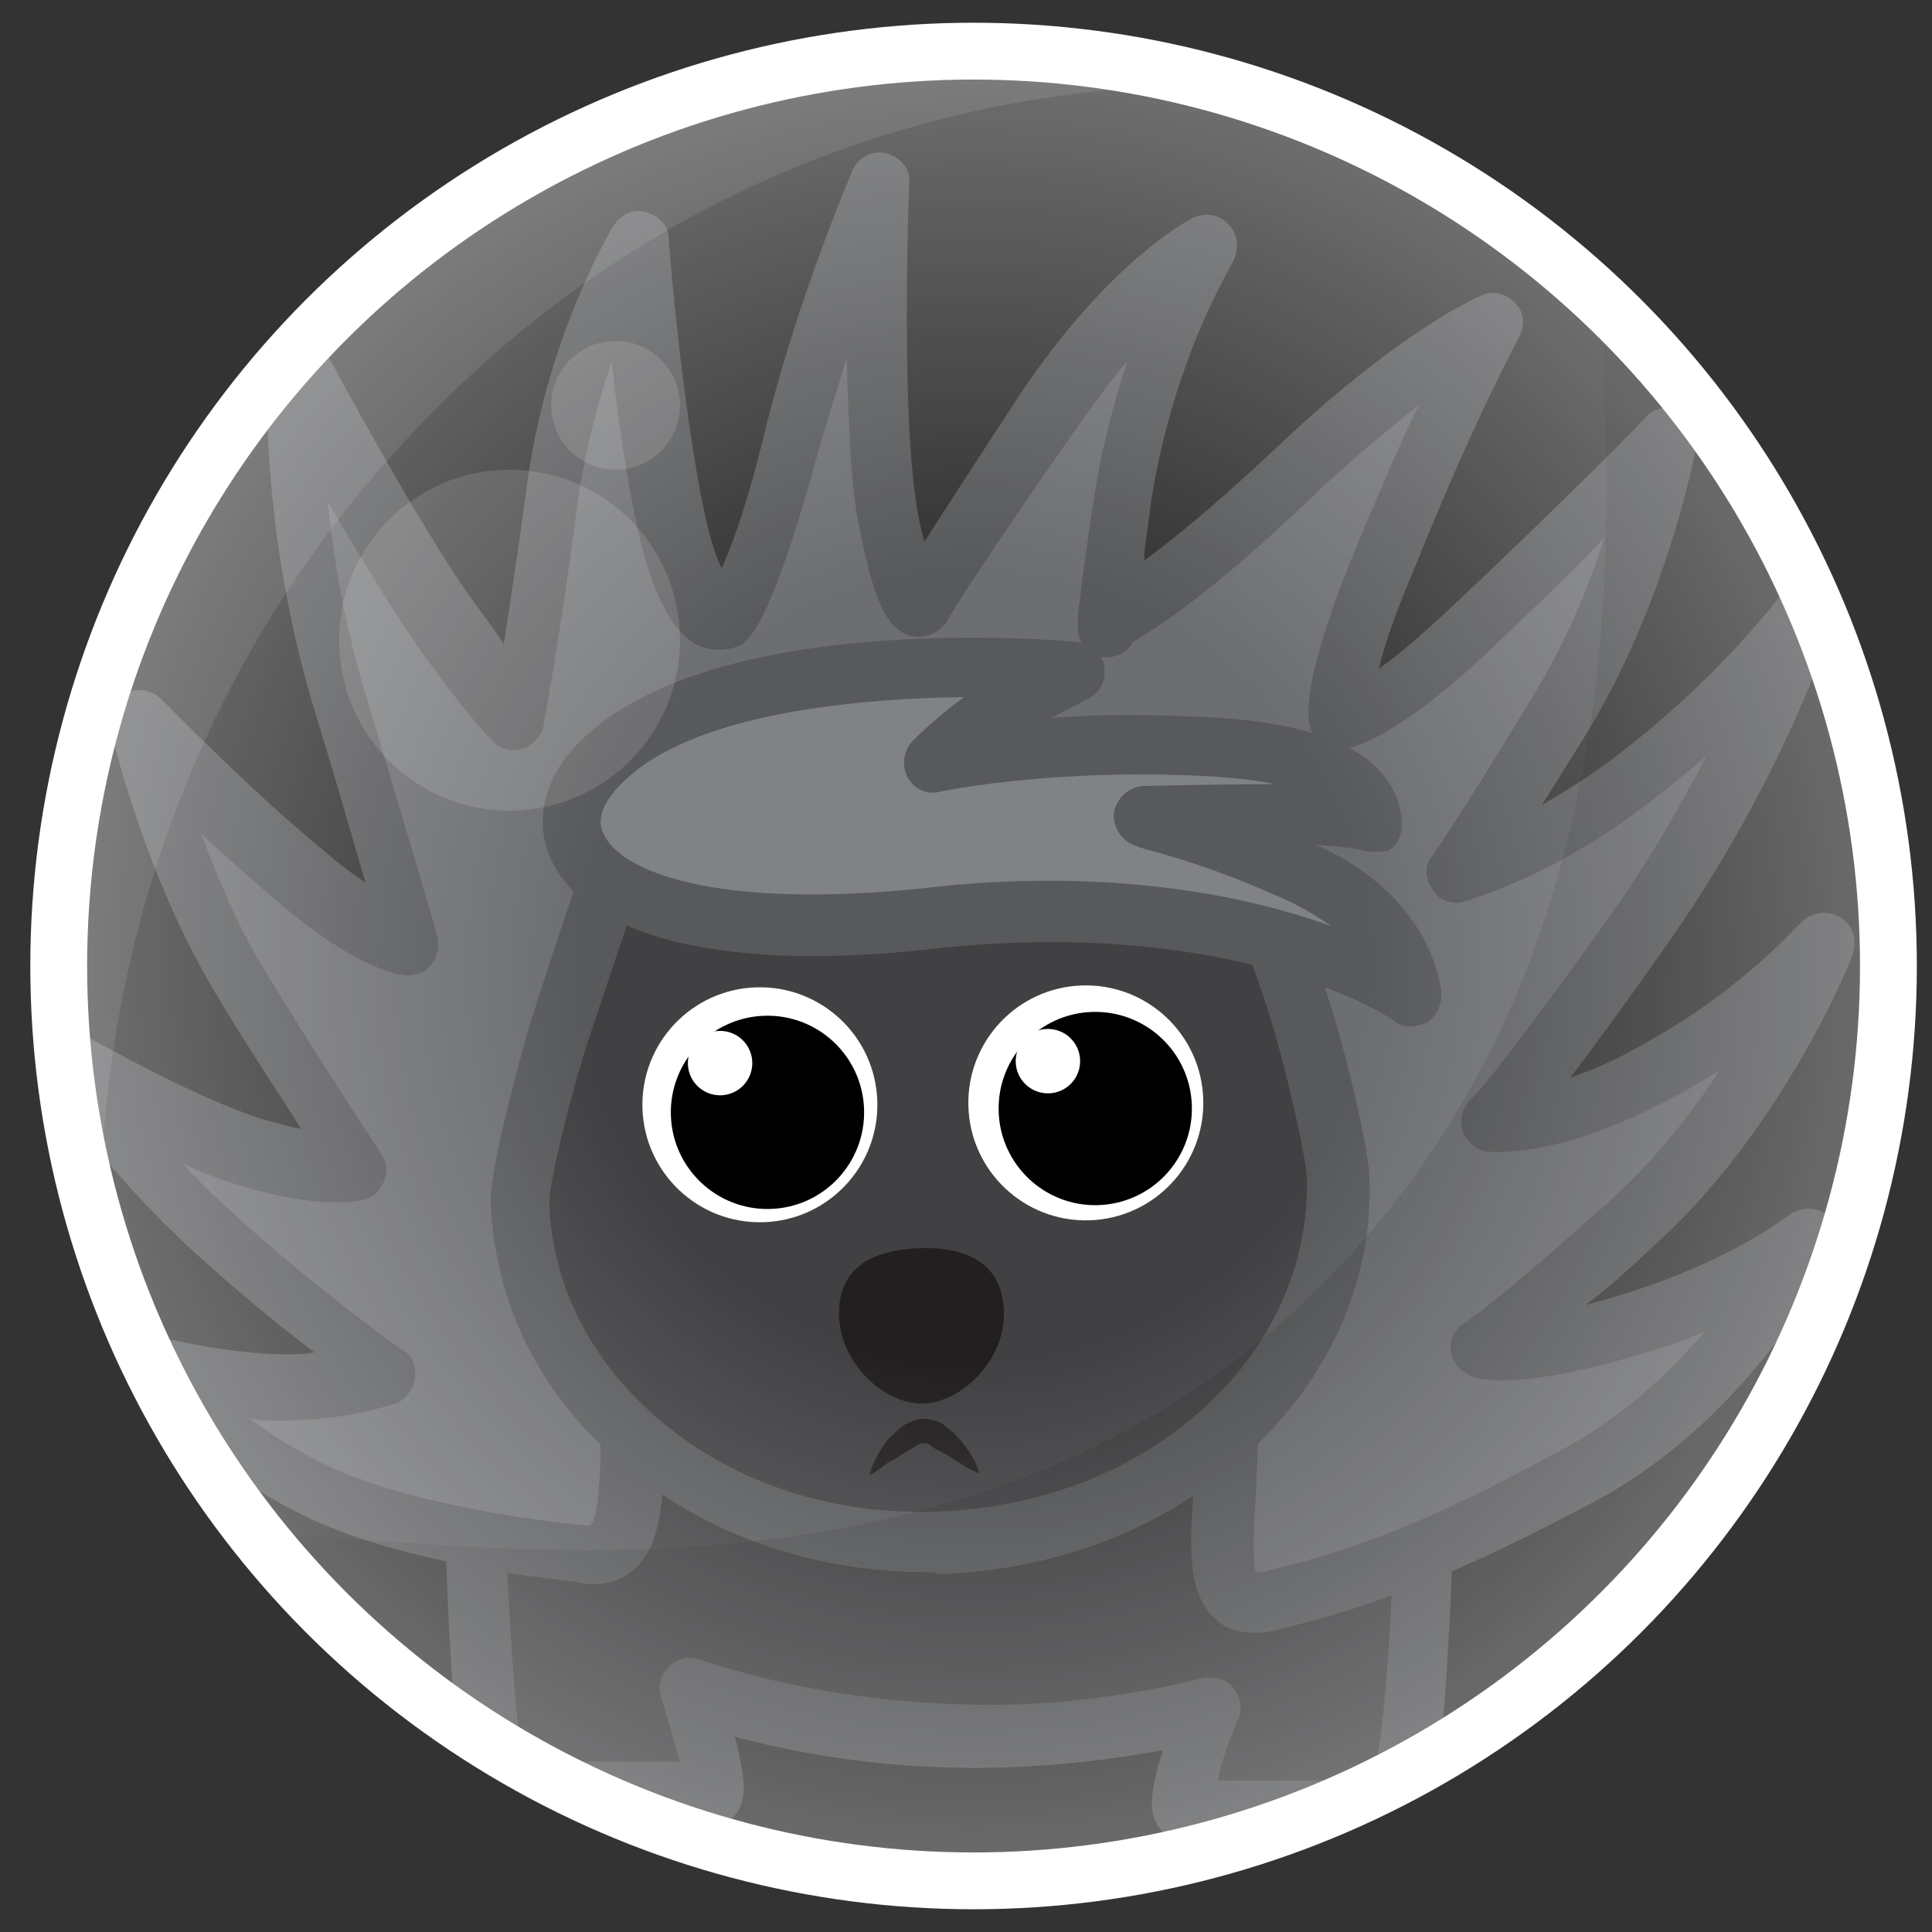 <?xml version="1.0" encoding="utf-8"?>
<!-- Generator: Adobe Illustrator 20.1.0, SVG Export Plug-In . SVG Version: 6.00 Build 0)  -->
<svg version="1.1" id="Layer_1" xmlns="http://www.w3.org/2000/svg" xmlns:xlink="http://www.w3.org/1999/xlink" x="0px" y="0px"
	 viewBox="0 0 102 102" style="enable-background:new 0 0 102 102;" xml:space="preserve">
<rect x="0" y="0" width="102" height="102" fill="#333333" stroke="none"/>
<style type="text/css">
	.st0{clip-path:url(#SVGID_2_);}
	.st1{fill:#414042;}
	.st2{fill:#58595B;}
	.st3{fill:#6D6E71;}
	.st4{fill:#231F20;}
	.st5{fill:#FFFFFF;}
	.st6{fill:#808285;}
	.st7{opacity:0.1;fill:#FFFFFF;enable-background:new    ;}
	.st8{opacity:0.1;enable-background:new    ;}
	.st9{opacity:0.13;fill:#FFFFFF;enable-background:new    ;}
	.st10{fill:url(#SVGID_3_);stroke:#FFFFFF;stroke-width:3;stroke-miterlimit:10;}
</style>
<g>
	<defs>
		<circle id="SVGID_1_" cx="51.4" cy="51" r="48.3"/>
	</defs>
	<clipPath id="SVGID_2_">
		<use xlink:href="#SVGID_1_"  style="overflow:visible;"/>
	</clipPath>
	<g class="st0">
		<g>
			<path class="st1" d="M50.3,46.2c-21.2,0.6-26,15.5-25.2,37.2c0.2,4.3,0.6,11.3,1.5,11.3c1.3,0,9.6,0,10.8,0
				c0.7,0-0.2-3.1-1.1-5.5c5.1,1.7,10.9,2.6,16.9,2.4c3.7-0.1,7.2-0.6,10.5-1.4c-0.8,2.4-1.8,5.4-1.1,5.4c1.1,0,9.5,0,10.8,0
				c0.8,0,1.3-5.6,1.5-9.9C76,67.3,71.5,45.5,50.3,46.2z"/>
			<path class="st2" d="M73.5,97.3C73.5,97.3,73.4,97.3,73.5,97.3l-10.8,0c-0.6,0-1.1-0.3-1.5-0.8c-0.4-0.6-0.7-1.3,0.2-4.1
				c-2.7,0.5-5.4,0.8-8.1,0.9c-5,0.2-9.9-0.4-14.5-1.6c0.7,2.7,0.5,3.4,0.1,4c-0.3,0.5-0.8,0.8-1.5,0.7l-10.7,0
				c-1.7,0-2.6-0.6-3.1-12.8c-0.6-15.4,1.9-25.4,7.6-31.5c4.4-4.7,10.7-7.1,19.1-7.4c7.1-0.2,13,2,17.3,6.5c9,9.3,9.5,25.8,8.9,34.9
				C76,96.2,75.2,97.3,73.5,97.3z M73.4,94.1L73.4,94.1C73.4,94.1,73.4,94.1,73.4,94.1z M64.3,94l8.2,0c0.2-0.9,0.6-3.1,0.9-8.4
				c0.5-8.5,0.1-24-8-32.4c-3.7-3.8-8.8-5.7-15-5.5c-7.6,0.2-13.1,2.3-16.9,6.4c-5.1,5.5-7.3,14.8-6.7,29.2c0.3,6.2,0.6,8.8,0.9,9.7
				l8.2,0c-0.2-0.7-0.5-1.8-1-3.4c-0.2-0.6,0-1.2,0.4-1.6c0.4-0.4,1.1-0.6,1.6-0.4c5.1,1.7,10.7,2.5,16.4,2.4
				c3.5-0.1,6.9-0.6,10.2-1.4c0.6-0.1,1.2,0,1.6,0.5c0.4,0.4,0.5,1.1,0.3,1.6C64.7,92.3,64.4,93.4,64.3,94z M37.4,93.1L37.4,93.1
				L37.4,93.1z"/>
		</g>
		<g>
			<path class="st3" d="M30.5,81.9c0,0-7.3-0.7-12.4-2.7c-5.1-2-10.5-7.1-10.5-7.1s4.2,1.1,7.4,1.1c3.2,0,5.4-0.8,5.4-0.8
				s-5.7-4.2-9.9-8.1c-4.2-4-6.7-7.9-6.7-7.9s5.5,3.2,9.5,4.5c4,1.3,5.6,0.7,5.6,0.7s-2.1-3-6-9.3S7.2,38.3,7.2,38.3s5,5.1,8.8,8.2
				s5.6,3.2,5.6,3.2s-0.8-3.1-3.7-12.5s-2.4-17.6-2.4-17.6s4.9,9.2,8,13.4s3.7,4.8,3.7,4.8s0.9-3.9,1.8-11.6
				c1-7.8,4.4-13.3,4.4-13.3s0.7,8.9,1.9,14.7c1.3,5.8,3,4.9,3,4.9s1.2-1.2,3.3-8.9s4.8-14.2,4.8-14.2s-0.5,12.7,0.5,18
				s1.7,4.3,1.7,4.3s2-3.2,6.5-10.2s8.6-8.9,8.6-8.9s-3.5,5.5-4.7,13.8c-1.1,8.3-0.7,5.9-0.7,5.9s2.8-1.1,9.6-7.6S78.7,17,78.7,17
				s-2.3,4.2-5.5,12s-2.5,9-2.5,9s2-0.1,7.2-5.1s10-9.8,10-9.8s-1.3,7.5-5.5,14.5S77.1,46,77.1,46s4.1-1.1,9.4-5.1
				c5.2-4,8.7-8.6,8.7-8.6s-2.4,8-8.8,17.1s-7.4,9.8-7.4,9.8s3,0.5,8.6-2.6s8.6-6.7,8.6-6.7s-3.5,8.8-9.9,14.6c-6.4,5.8-8,6.7-8,6.7
				s2.1,0.6,8.2-1.3s8.8-4.4,8.8-4.4s-4,8.1-11.8,12.3C75.8,82,71.4,83.5,67,84.5c-4.4,1-1.2-6.9-2.5-12.5
				c-1.4-5.6-6.2-11.5-15.3-11.9S35.3,65.6,34.1,71C32.8,76.4,34.6,82.9,30.5,81.9z"/>
			<path class="st2" d="M66.2,86.2c-0.8,0-1.5-0.2-2-0.7c-1.5-1.3-1.4-3.7-1.2-6.7c0.1-2.1,0.3-4.4-0.2-6.4
				c-1.2-4.9-5.4-10.3-13.8-10.7c-8.2-0.4-12.4,4.9-13.4,9.7c-0.4,1.6-0.5,3.5-0.5,5.1c-0.1,2.8-0.2,5.3-1.8,6.5
				c-0.8,0.6-1.8,0.8-3,0.5c-0.9-0.1-7.7-0.8-12.7-2.8c-5.4-2.1-10.8-7.2-11-7.5C6,72.8,5.9,72,6.2,71.3c0.4-0.6,1.1-1,1.8-0.8
				c0,0,4,1,7,1c0.6,0,1.1,0,1.6-0.1c-2.1-1.6-4.9-3.9-7.2-6.1c-4.3-4.1-6.8-8-6.9-8.2c-0.4-0.6-0.3-1.4,0.2-2
				c0.5-0.5,1.3-0.7,2-0.3c0.1,0,5.4,3.1,9.2,4.3c0.8,0.2,1.4,0.4,2,0.5c-1-1.6-2.5-3.8-4.3-6.8c-4-6.5-5.7-14.1-5.8-14.4
				c-0.2-0.7,0.2-1.4,0.8-1.8c0.6-0.3,1.4-0.2,1.9,0.3c0.1,0.1,5,5.1,8.7,8.1c0.8,0.7,1.5,1.2,2.1,1.6c-0.6-2-1.4-4.9-2.7-9.1
				c-2.9-9.6-2.5-17.8-2.5-18.2c0-0.7,0.6-1.3,1.3-1.5c0.7-0.2,1.4,0.2,1.8,0.8c0.1,0.1,4.9,9.2,7.9,13.3c0.6,0.8,1.1,1.5,1.5,2.1
				c0.3-1.9,0.7-4.6,1.2-8.2c1-8,4.5-13.7,4.6-13.9c0.4-0.6,1.1-0.9,1.7-0.7c0.7,0.2,1.2,0.7,1.2,1.4c0,0.1,0.7,8.9,1.9,14.5
				c0.3,1.4,0.6,2.3,0.9,2.9c0.5-1.1,1.3-3.2,2.2-6.9C42.1,15.7,44.9,9.3,45,9c0.3-0.7,1.1-1.1,1.8-0.9c0.8,0.2,1.3,0.9,1.2,1.6
				c0,0.1-0.5,12.6,0.5,17.6c0.1,0.5,0.2,0.9,0.3,1.3c1.1-1.7,2.7-4.2,5-7.7c4.8-7.2,9-9.3,9.2-9.4c0.6-0.3,1.4-0.2,1.9,0.4
				c0.5,0.5,0.5,1.3,0.2,1.9c0,0.1-3.3,5.3-4.4,13.2c-0.1,1-0.3,1.9-0.3,2.6c1.5-1.1,3.6-2.8,6.6-5.6c6.9-6.6,11-8.3,11.2-8.4
				c0.6-0.3,1.3-0.1,1.8,0.4c0.5,0.5,0.5,1.2,0.2,1.8c0,0-2.3,4.2-5.4,11.9c-1.1,2.6-1.7,4.3-2,5.6c1-0.7,2.3-1.8,4.1-3.5
				c5.2-4.9,10-9.7,10-9.8c0.5-0.5,1.2-0.6,1.9-0.3c0.6,0.3,1,1,0.8,1.7c-0.1,0.3-1.4,7.9-5.7,15.1c-1,1.6-1.8,2.9-2.5,4
				c1.2-0.7,2.7-1.6,4.2-2.8c5-3.8,8.4-8.2,8.4-8.3c0.5-0.6,1.3-0.8,2-0.5c0.7,0.4,1,1.1,0.8,1.9c-0.1,0.3-2.6,8.4-9.1,17.5
				c-1.9,2.7-3.5,4.9-4.8,6.6c1.1-0.4,2.4-0.9,3.9-1.8c5.3-2.9,8.1-6.3,8.2-6.3c0.5-0.6,1.4-0.8,2.1-0.4c0.7,0.4,1,1.2,0.7,2
				c-0.1,0.4-3.7,9.2-10.3,15.2c-1.5,1.4-2.7,2.5-3.8,3.3c0.7-0.2,1.5-0.4,2.4-0.7c5.6-1.8,8.2-4,8.3-4c0.6-0.5,1.4-0.5,2-0.1
				c0.6,0.5,0.8,1.3,0.5,2c-0.2,0.3-4.4,8.6-12.4,13c-8,4.3-12.4,5.8-16.9,6.9C66.9,86.2,66.6,86.2,66.2,86.2z M48.1,58.5
				c0.4,0,0.7,0,1.1,0C59.3,59,64.5,65.7,66,71.7c0.6,2.4,0.4,5,0.3,7.3c-0.1,1.4-0.2,3.4,0,4c0.1,0,0.2,0,0.3,0
				c4.3-1,8.5-2.4,16.1-6.6c3.1-1.7,5.5-4,7.3-6.1c-0.9,0.4-2,0.8-3.1,1.1c-6.1,1.9-8.6,1.5-9.1,1.3c-0.6-0.2-1.1-0.7-1.2-1.3
				c-0.1-0.6,0.2-1.3,0.8-1.6c0,0,1.7-1.1,7.7-6.5c2.3-2.1,4.2-4.5,5.7-6.8c-0.8,0.5-1.6,1-2.6,1.5c-6,3.2-9.3,2.8-9.7,2.8
				c-0.6-0.1-1.2-0.6-1.3-1.2c-0.2-0.6,0.1-1.3,0.6-1.7l0,0c0,0,1.3-1.3,7.1-9.4c2.2-3.1,3.9-6.1,5.2-8.6c-0.9,0.8-1.8,1.5-2.8,2.3
				c-5.4,4.2-9.8,5.3-10,5.4c-0.7,0.2-1.4-0.1-1.7-0.7c-0.4-0.6-0.4-1.3,0.1-1.8c0-0.1,1.1-1.5,5.2-8.3c1.8-2.9,3-5.9,3.8-8.4
				C83.2,30,81.1,32,79,34c-5.2,5-7.6,5.5-8.2,5.6c-0.6,0-1.1-0.2-1.4-0.7c-0.3-0.5-1.2-1.8,2.4-10.5c1.2-2.8,2.2-5.2,3.1-7
				c-1.5,1.2-3.4,2.7-5.7,4.9c-5.2,5-8.2,6.9-9.4,7.6c-0.5,0.9-1.4,0.8-1.6,0.8c-1.5-0.3-1.4-1.7-1.2-2.9c0.1-0.9,0.3-2.5,0.7-5.1
				c0.4-2.9,1.1-5.4,1.8-7.6c-0.9,1-1.8,2.3-2.8,3.7C52,29.5,50,32.7,50,32.8c-0.4,0.6-1.1,0.9-1.8,0.8c-1.3-0.3-2-1.6-2.8-5.6
				c-0.5-2.2-0.6-5.7-0.7-9.1c-0.5,1.7-1.1,3.5-1.6,5.3c-2,7.3-3.2,9.2-3.7,9.6C39.3,34,39.2,34,39,34.1c-0.2,0.1-1,0.4-2.1,0
				c-1.4-0.7-2.4-2.6-3.2-6c-0.6-2.7-1.1-6.1-1.4-9c-0.7,2-1.4,4.6-1.8,7.4c-1,7.8-1.8,11.6-1.8,11.8c-0.1,0.5-0.5,1-1,1.2
				c-0.5,0.2-1.1,0.1-1.5-0.2c-0.6-0.5-2.1-2.3-4.1-5.1c-1.4-2-3.2-5-4.8-7.7c0.3,2.9,0.9,6.6,2.1,10.5c2.8,9.3,3.7,12.4,3.7,12.5
				c0.1,0.5,0,1-0.3,1.4c-0.3,0.4-0.8,0.6-1.3,0.6c-0.4,0-2.5-0.3-6.5-3.6c-1.4-1.2-3-2.6-4.4-3.9c0.9,2.3,2,5.1,3.6,7.6
				c3.8,6.2,5.9,9.2,5.9,9.3c0.3,0.4,0.4,0.9,0.2,1.4c-0.2,0.5-0.5,0.9-1,1c-0.3,0.1-2.3,0.6-6.6-0.7c-1-0.3-2.1-0.7-3.1-1.2
				c0.6,0.6,1.2,1.3,1.9,1.9c4.1,3.9,9.7,8,9.8,8c0.5,0.3,0.7,0.9,0.6,1.5c-0.1,0.6-0.5,1.1-1,1.3c-0.1,0-2.5,0.9-6,0.9
				c-0.5,0-1.1,0-1.7-0.1c1.6,1.2,3.5,2.3,5.3,3c4.9,1.9,11.9,2.6,12,2.6c0.1,0,0.1,0,0.2,0c0.4,0.1,0.5,0,0.5,0
				c0.4-0.4,0.5-2.7,0.5-4.1c0.1-1.8,0.2-3.8,0.6-5.7C33.9,64.5,39.3,58.5,48.1,58.5z"/>
		</g>
		<g>
			<path class="st1" d="M68.5,52.7c-1.2-3.7-2.5-6.8-2.5-6.8l-33.4-0.4c0,0-1.8,5.3-3,9.1s-2.1,7.7-2.1,8.8
				c0.3,10.3,10.2,18.3,22.2,18c11.9-0.4,21.4-9,21.1-19.3C70.7,61.3,69.7,56.5,68.5,52.7z"/>
			<path class="st2" d="M48.9,83c-5.9,0-11.4-1.9-15.7-5.4c-4.6-3.7-7.1-8.7-7.3-14.2c0-1.5,1.1-6,2.1-9.4c1.2-3.8,3-9.1,3.1-9.2
				c0.2-0.7,0.8-1.1,1.5-1.1L66,44.3c0.6,0,1.2,0.4,1.4,1c0.1,0.1,1.4,3.2,2.6,7l0,0c1.2,3.6,2.3,8.7,2.3,9.9
				c0.2,5.4-2.1,10.6-6.5,14.6c-4.3,3.9-10,6.1-16.2,6.3C49.4,83,49.1,83,48.9,83z M33.7,47.1c-0.6,1.7-1.8,5.3-2.7,8
				c-1.3,4.2-2,7.6-2,8.3c0.1,4.5,2.3,8.7,6.1,11.8c3.9,3.2,9,4.8,14.4,4.6c5.4-0.2,10.4-2.1,14.1-5.5c3.6-3.3,5.5-7.6,5.4-12.1
				c0-0.7-0.9-5.2-2.1-9l0,0c-0.8-2.4-1.6-4.5-2.1-5.7L33.7,47.1z"/>
		</g>
		<g>
			<path class="st4" d="M53,69.2c0.1,2.6-2.2,4.8-4.2,4.9c-2,0.1-4.4-2-4.5-4.6s1.8-3.5,4.2-3.6S52.9,66.6,53,69.2z"/>
		</g>
		<g>
			<g>
				
					<ellipse transform="matrix(1 -2.976068e-02 2.976068e-02 1 -1.717 1.22)" class="st5" cx="40.1" cy="58.3" rx="6.2" ry="6.2"/>
			</g>
			<g>
				<ellipse transform="matrix(1 -2.976068e-02 2.976068e-02 1 -1.728 1.232)" cx="40.5" cy="58.7" rx="5.1" ry="5.1"/>
			</g>
			<g>
				
					<ellipse transform="matrix(1 -2.976068e-02 2.976068e-02 1 -1.653 1.157)" class="st5" cx="38" cy="56.1" rx="1.7" ry="1.7"/>
			</g>
		</g>
		<g>
			<g>
				
					<ellipse transform="matrix(1 -2.976068e-02 2.976068e-02 1 -1.706 1.732)" class="st5" cx="57.3" cy="58.2" rx="6.2" ry="6.2"/>
			</g>
			<g>
				<ellipse transform="matrix(1 -2.976068e-02 2.976068e-02 1 -1.717 1.745)" cx="57.8" cy="58.5" rx="5.1" ry="5.1"/>
			</g>
			<g>
				
					<ellipse transform="matrix(1 -2.976068e-02 2.976068e-02 1 -1.642 1.669)" class="st5" cx="55.3" cy="56" rx="1.7" ry="1.7"/>
			</g>
		</g>
		<g>
			<path class="st4" d="M45.9,77.9c0,0,0.1-0.5,0.5-1.2c0.2-0.3,0.4-0.7,0.8-1c0.2-0.2,0.4-0.4,0.6-0.5c0.2-0.1,0.6-0.3,1.1-0.3
				c0.1,0,0.3,0.1,0.5,0.1c0.1,0.1,0.3,0.1,0.4,0.2c0.2,0.2,0.4,0.3,0.6,0.5c0.3,0.3,0.6,0.7,0.8,1c0.4,0.6,0.5,1.1,0.5,1.1
				s-0.5-0.2-1.1-0.6c-0.3-0.2-0.6-0.4-1-0.6c-0.2-0.1-0.4-0.2-0.5-0.3c-0.1-0.1-0.2-0.1-0.2-0.1c0,0,0,0-0.2,0c0,0-0.1,0-0.3,0.1
				c-0.1,0.1-0.3,0.2-0.5,0.3c-0.3,0.2-0.7,0.5-1,0.6C46.3,77.7,45.9,77.9,45.9,77.9z"/>
		</g>
		<g>
			<path class="st6" d="M31.4,40.6c-3.6,4,0.5,9.7,17.6,7.9s25.5,4.1,25.5,4.1s-0.3-4-5.5-6.4c-5.2-2.4-8.5-3.1-8.5-3.1
				s4.4-0.1,7.6-0.1s4.4,0.4,4.4,0.4s0.5-3.5-8.1-4s-14.9,0.8-14.9,0.8s1.7-1.7,3.9-2.9c2.1-1.2,3.5-1.9,3.5-1.9
				S37.5,33.6,31.4,40.6z"/>
			<path class="st2" d="M74.5,54.2c-0.3,0-0.7-0.1-0.9-0.3c-0.1-0.1-8.2-5.6-24.4-3.8c-10.6,1.2-17.9-0.5-20-4.5c-1-1.9-0.6-4.2,1-6
				v0c6.6-7.5,25.9-5.8,26.7-5.7c0.7,0.1,1.3,0.6,1.4,1.3c0.1,0.7-0.2,1.4-0.9,1.7c0,0-0.7,0.4-1.9,1c2.5-0.2,5.5-0.2,8.9,0
				c4.4,0.3,7.3,1.3,8.7,3.1c1,1.3,0.9,2.5,0.9,2.8c-0.1,0.5-0.3,0.9-0.7,1.1C72.9,45,72.4,45,72,44.9l0,0c0,0-0.8-0.2-2.6-0.3
				c0.1,0,0.2,0.1,0.3,0.1c6,2.8,6.4,7.5,6.4,7.8c0,0.6-0.3,1.2-0.8,1.5C75,54.1,74.7,54.2,74.5,54.2z M55.4,46.5
				c6.6,0,11.6,1.2,14.9,2.4c-0.6-0.4-1.2-0.8-2-1.2c-4.9-2.3-8.2-2.9-8.2-3c-0.8-0.2-1.3-0.9-1.3-1.7c0.1-0.8,0.7-1.4,1.5-1.5
				c0,0,3.9-0.1,7-0.1c-0.9-0.2-1.9-0.3-3.2-0.4c-8.4-0.5-14.5,0.8-14.5,0.8c-0.7,0.2-1.4-0.2-1.7-0.8c-0.3-0.6-0.2-1.4,0.3-1.9
				c0.1-0.1,1.2-1.2,2.7-2.3c-6.4,0.1-15,1-18.4,4.9c-0.5,0.6-1.1,1.5-0.6,2.4c1,2,6.1,3.9,16.8,2.8C51.2,46.6,53.4,46.5,55.4,46.5z
				"/>
		</g>
	</g>
</g>
<g>
	<path class="st7" d="M4.5,62.7C3.6,58.9,3.1,55,3.1,51c0-26.7,21.6-48.3,48.3-48.3c3.7,0,7.3,0.4,10.7,1.2
		C72.7,6.3,44.9-1,22.4,22.2S7.2,73.4,4.5,62.7z"/>
	<path class="st8" d="M99.7,51c0,26.7-21.6,48.3-48.3,48.3c-14.7,0-27.8-6.6-36.7-16.9c-4.3-5,31.4,8.1,54.3-13.8s13-55.3,16.6-51.8
		C94.3,25.6,99.7,37.7,99.7,51z"/>
	<circle class="st9" cx="26.9" cy="33.8" r="9"/>
	<circle class="st9" cx="32.5" cy="21.4" r="3.4"/>
	
		<radialGradient id="SVGID_3_" cx="51.4" cy="-563" r="48.3" gradientTransform="matrix(1 0 0 -1 0 -512)" gradientUnits="userSpaceOnUse">
		<stop  offset="0.432" style="stop-color:#FFFFFF;stop-opacity:0"/>
		<stop  offset="0.985" style="stop-color:#FFFFFF;stop-opacity:0.292"/>
		<stop  offset="1" style="stop-color:#FFFFFF;stop-opacity:0.3"/>
	</radialGradient>
	<circle class="st10" cx="51.4" cy="51" r="48.3"/>
</g>
</svg>
